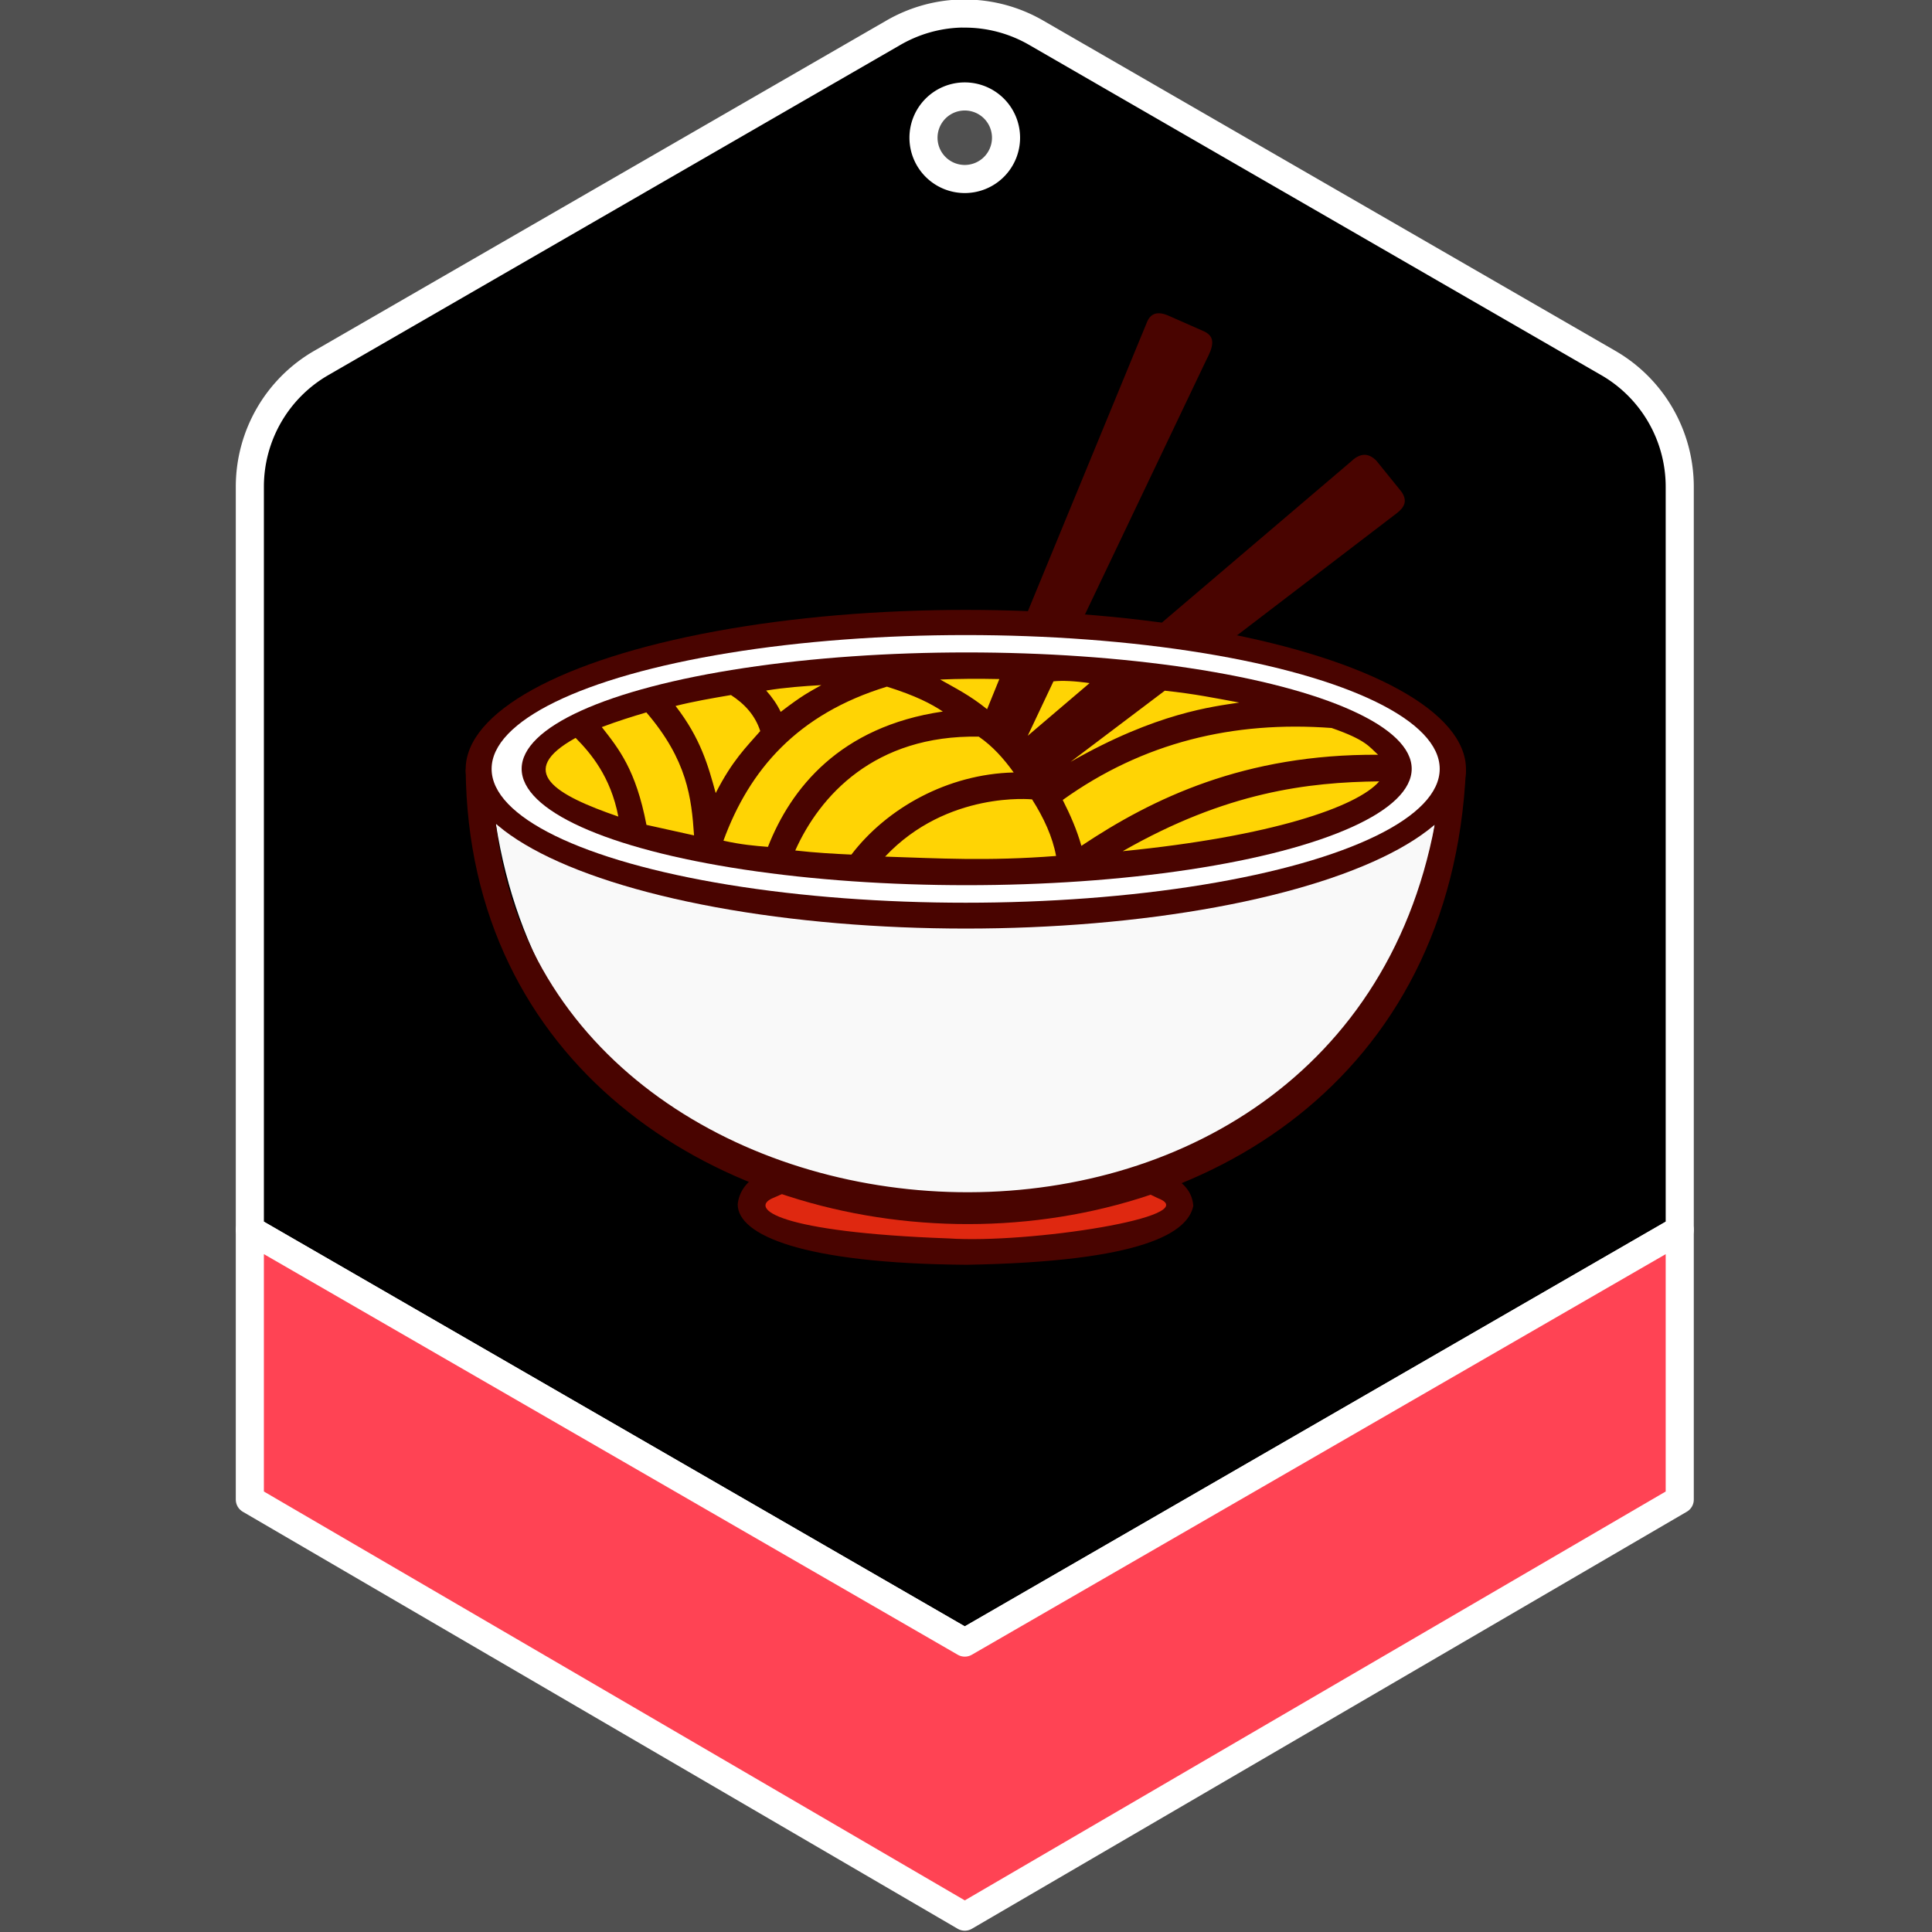 <?xml version="1.0" encoding="UTF-8" standalone="no"?>
<!-- Created with Inkscape (http://www.inkscape.org/) -->

<svg
   width="70mm"
   height="70mm"
   viewBox="0 0 70 70"
   version="1.1"
   id="svg1"
   inkscape:version="1.3-alpha (95f74fb, 2023-03-31)"
   sodipodi:docname="icon.svg"
   inkscape:export-filename="../../../../../../Desktop/icon.png"
   inkscape:export-xdpi="145.14285"
   inkscape:export-ydpi="145.14285"
   xmlns:inkscape="http://www.inkscape.org/namespaces/inkscape"
   xmlns:sodipodi="http://sodipodi.sourceforge.net/DTD/sodipodi-0.dtd"
   xmlns="http://www.w3.org/2000/svg"
   xmlns:svg="http://www.w3.org/2000/svg">
  <sodipodi:namedview
     id="namedview1"
     pagecolor="#505050"
     bordercolor="#eeeeee"
     borderopacity="1"
     inkscape:showpageshadow="0"
     inkscape:pageopacity="0"
     inkscape:pagecheckerboard="0"
     inkscape:deskcolor="#d1d1d1"
     inkscape:document-units="mm"
     inkscape:zoom="1.5848829"
     inkscape:cx="120.51363"
     inkscape:cy="101.90027"
     inkscape:window-width="1512"
     inkscape:window-height="916"
     inkscape:window-x="0"
     inkscape:window-y="38"
     inkscape:window-maximized="1"
     inkscape:current-layer="layer1"
     showgrid="false"
     showguides="true" />
  <defs
     id="defs1" />
  <g
     inkscape:label="Layer 1"
     inkscape:groupmode="layer"
     id="layer1"
     transform="translate(-78.508,-43.029)">
    <rect
       style="fill:#505050;fill-opacity:1;stroke-width:0.87;stroke-linejoin:round;paint-order:stroke markers fill"
       id="rect11"
       width="70"
       height="70"
       x="78.508"
       y="43.029" />
    <g
       id="g11"
       transform="matrix(1.018,0,0,1.018,7.13,-0.793)">
      <g
         id="g10"
         inkscape:label="g10">
        <path
           id="path4"
           style="display:inline;stroke:#ffffff;stroke-width:1;stroke-linejoin:round;stroke-dasharray:none;stroke-opacity:1;paint-order:stroke markers fill"
           d="m 104.287,43.53 c -0.823,0.027 -1.638,0.257 -2.376,0.683 L 81.55,55.966 c -1.575,0.909 -2.542,2.589 -2.542,4.407 v 11.753 14.691 l 25.446,14.691 25.446,-14.691 V 72.127 60.374 c 0,-1.818 -0.968,-3.498 -2.542,-4.407 L 106.996,44.213 c -0.787,-0.455 -1.664,-0.683 -2.542,-0.683 -0.055,0 -0.112,-0.002 -0.166,0 z m 0.166,2.95 a 1.469,1.469 0 0 1 1.469,1.469 1.469,1.469 0 0 1 -1.469,1.469 1.469,1.469 0 0 1 -1.469,-1.469 1.469,1.469 0 0 1 1.469,-1.469 z"
           inkscape:label="path4" />
        <path
           style="display:inline;fill:#ff4354;fill-opacity:1;stroke:#ffffff;stroke-width:1;stroke-linejoin:round;stroke-dasharray:none;stroke-opacity:1;paint-order:stroke markers fill"
           d="m 79.008,86.817 v 9.602 l 25.446,14.844 25.446,-14.844 v -9.601 l -25.446,14.691 z"
           id="path5"
           sodipodi:nodetypes="ccccccc"
           inkscape:label="path5" />
      </g>
      <g
         id="g9"
         style="display:inline">
        <path
           style="fill:#490400;fill-opacity:1;stroke-width:1.058;stroke-linejoin:round;paint-order:stroke markers fill"
           d="m 96.372,85.909 c -0.004,1.093 2.299,2.11 8.146,2.153 6.312,-0.109 7.871,-1.152 8.069,-2.093 -0.132,-2.036 -4.965,-1.541 -8.115,-1.952 -4.5,-0.146 -7.926,0.172 -8.1,1.892 z"
           id="path6"
           sodipodi:nodetypes="ccccc"
           inkscape:label="path6" />
        <path
           style="fill:#f9f9f9;fill-opacity:1;stroke-width:1.058;stroke-linejoin:round;paint-order:stroke markers fill"
           d="m 87.763,72.364 c 3.004,19.163 31.122,17.29 33.419,0.032 -6.712,3.082 -20.187,6.086 -33.419,-0.032 z"
           id="path2"
           sodipodi:nodetypes="ccc" />
        <path
           style="fill:#490400;fill-opacity:1;stroke-width:1.058;stroke-linejoin:round;paint-order:stroke markers fill"
           d="m 106.701,64.797 c 0.695,0.289 1.365,0.23 2.03,0.119 l 4.314,-9.047 c 0.261,-0.496 0.337,-0.83 -0.066,-1.024 l -1.249,-0.551 c -0.403,-0.184 -0.646,-0.099 -0.779,0.188 z"
           id="path8"
           sodipodi:nodetypes="ccccccc" />
        <ellipse
           style="fill:#490400;fill-opacity:1;stroke-width:5.208;stroke-linejoin:round;paint-order:stroke markers fill"
           id="path95"
           cx="104.491"
           cy="70.425"
           rx="17.801"
           ry="5.671"
           transform="translate(1.2083334e-6)" />
        <ellipse
           style="fill:#ffffff;fill-opacity:1;stroke-width:2.017;stroke-linejoin:round;paint-order:stroke markers fill"
           id="path94"
           cx="104.485"
           cy="70.413"
           rx="16.872"
           ry="4.763"
           transform="translate(1.2083334e-6)" />
        <ellipse
           style="fill:#490400;fill-opacity:1;stroke-width:2.346;stroke-linejoin:round;paint-order:stroke markers fill"
           id="path93"
           cx="104.521"
           cy="70.41"
           rx="15.839"
           ry="4.142"
           transform="translate(1.2083334e-6)" />
        <path
           id="path92"
           style="display:inline;fill:#ffd404;fill-opacity:1;stroke-width:1.058;stroke-linejoin:round;paint-order:stroke markers fill"
           d="m 97.902,68.385 c -0.131,-0.278 -0.31,-0.528 -0.517,-0.761 0.682,-0.11 1.327,-0.157 1.964,-0.193 -0.459,0.262 -0.655,0.347 -1.448,0.954 z m -2.313,2.888 c 0.594,-1.164 1.081,-1.627 1.585,-2.206 -0.178,-0.555 -0.55,-0.964 -1.042,-1.283 -0.667,0.114 -1.335,0.228 -1.972,0.389 0.896,1.157 1.161,2.128 1.429,3.101 z m -2.465,1.132 1.694,0.375 c -0.091,-1.331 -0.238,-2.676 -1.697,-4.378 -0.499,0.148 -0.999,0.302 -1.586,0.523 0.603,0.768 1.214,1.521 1.589,3.48 z M 92.123,72.11 c -2.242,-0.772 -3.682,-1.605 -1.52,-2.8 0.533,0.537 1.249,1.378 1.52,2.8 z m 3.741,0.858 c 0.64,0.143 1.114,0.183 1.584,0.22 0.813,-2.075 2.555,-4.28 6.225,-4.817 -0.417,-0.274 -0.949,-0.558 -1.99,-0.885 -3.191,0.974 -4.896,2.962 -5.819,5.482 z m 9.82,-5.752 c -0.761,-0.017 -1.464,-0.011 -2.106,0.017 0.536,0.304 1.05,0.555 1.67,1.056 z m 1.926,0.081 -0.916,1.938 2.2,-1.874 c -0.526,-0.078 -0.967,-0.098 -1.285,-0.064 z m 0.61,2.865 3.352,-2.532 c 1.063,0.111 1.83,0.271 2.651,0.422 -0.924,0.144 -2.933,0.353 -6.003,2.11 z m -9.8,3.155 c 0.733,0.082 1.371,0.117 1.998,0.146 1.269,-1.661 3.43,-2.865 5.776,-2.923 -0.356,-0.495 -0.753,-0.94 -1.243,-1.275 -3.71,-0.065 -5.661,2.107 -6.531,4.052 z m 20.784,-2.46 c -2.536,0.028 -5.445,0.376 -9.129,2.485 5.274,-0.521 8.342,-1.574 9.129,-2.485 z m -10.601,2.294 c -0.157,-0.56 -0.393,-1.101 -0.663,-1.632 2.863,-2.052 6.076,-2.821 9.569,-2.562 1.238,0.429 1.341,0.674 1.655,0.953 -4.741,-0.029 -8.013,1.541 -10.561,3.242 z m -6.985,0.384 c 2.212,-2.351 5.231,-2.037 5.231,-2.037 0.417,0.658 0.727,1.327 0.854,2.014 -2.433,0.19 -4.207,0.083 -6.085,0.023 z"
           sodipodi:nodetypes="ccccccccccccccccccccccccccccccccccccccccccccccccccc" />
        <path
           style="fill:#df2810;fill-opacity:1;stroke-width:1.058;stroke-linejoin:round;paint-order:stroke markers fill"
           d="m 103.879,87.124 c 2.837,0.194 9.145,-0.773 7.461,-1.426 l -0.346,-0.164 -7.109,0.256 -5.927,-0.248 c -0.123,0.036 0.522,-0.222 -0.336,0.146 -0.858,0.368 0.183,1.216 6.256,1.436 z"
           id="path7"
           sodipodi:nodetypes="ccccczc"
           inkscape:label="path7" />
        <path
           style="fill:#490400;fill-opacity:1;stroke-width:1.058;stroke-linejoin:round;paint-order:stroke markers fill"
           d="m 122.291,70.425 c -1.003,22.21 -35.424,20.952 -35.601,0 l 1.073,1.939 c 1.906,16.465 29.942,18.472 33.419,0.032 z"
           id="path1"
           sodipodi:nodetypes="ccccc"
           inkscape:label="path1" />
        <path
           style="fill:#490400;fill-opacity:1;stroke-width:1.058;stroke-linejoin:round;paint-order:stroke markers fill"
           d="m 111.468,65.207 c 0.981,0.84 1.859,0.648 2.689,0.443 l 5.689,-4.35 c 0.243,-0.194 0.381,-0.418 0.15,-0.751 l -0.893,-1.105 c -0.343,-0.343 -0.642,-0.221 -0.926,0.05 z"
           id="path9"
           sodipodi:nodetypes="ccccccc"
           inkscape:label="path9" />
      </g>
    </g>
  </g>
</svg>
